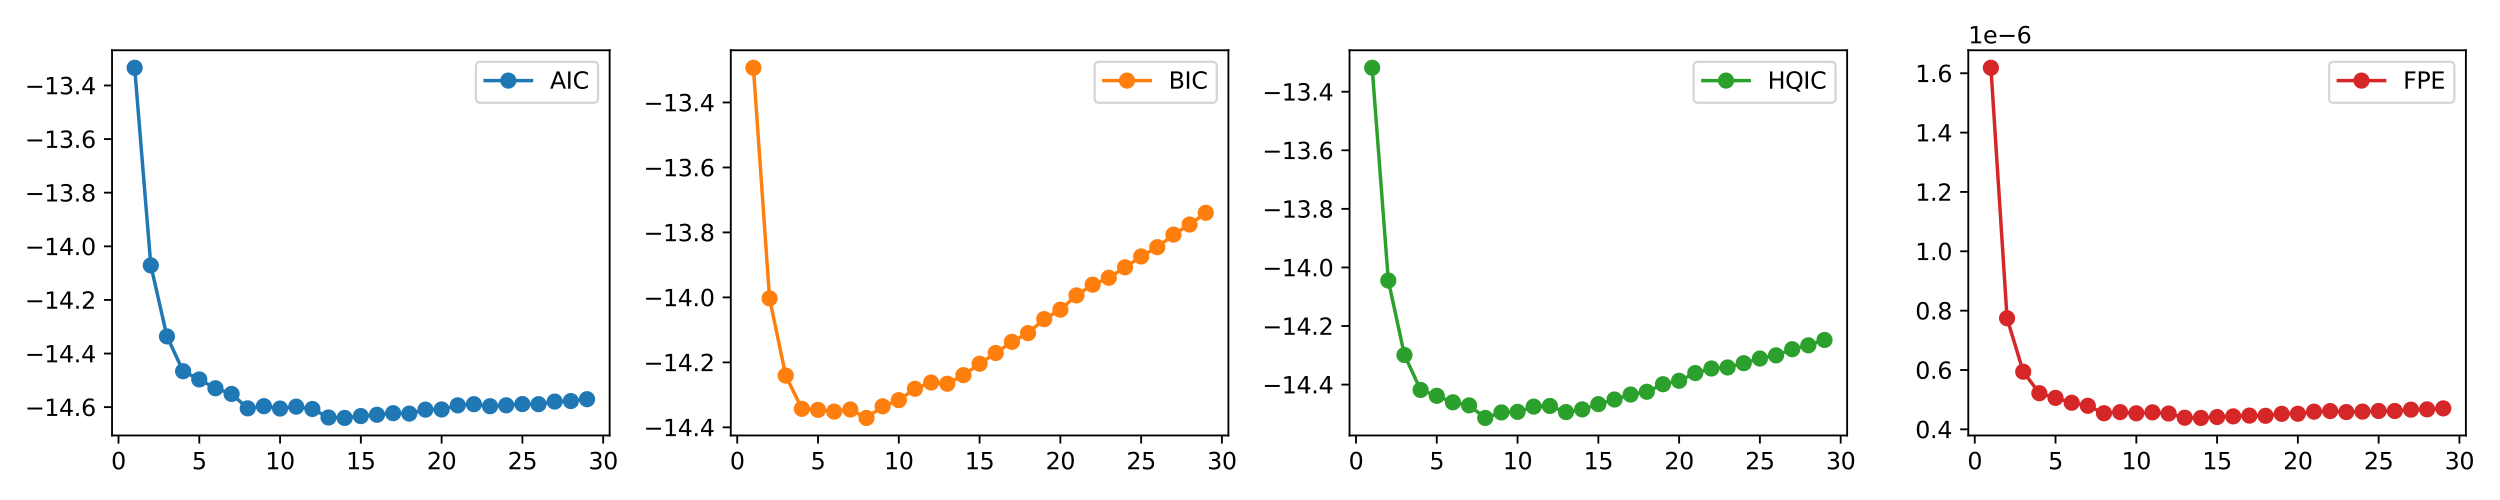 <?xml version="1.0" encoding="utf-8" standalone="no"?>
<!DOCTYPE svg PUBLIC "-//W3C//DTD SVG 1.1//EN"
  "http://www.w3.org/Graphics/SVG/1.1/DTD/svg11.dtd">
<svg xmlns:xlink="http://www.w3.org/1999/xlink" width="1080pt" height="216pt" viewBox="0 0 1080 216" xmlns="http://www.w3.org/2000/svg" version="1.1">
 <defs>
  <style type="text/css">*{stroke-linejoin: round; stroke-linecap: butt}</style>
 </defs>
 <g id="figure_1">
  <g id="patch_1">
   <path d="M 0 216 
L 1080 216 
L 1080 0 
L 0 0 
z
" style="fill: #ffffff"/>
  </g>
  <g id="axes_1">
   <g id="patch_2">
    <path d="M 48.4 188.12 
L 263.363 188.12 
L 263.363 21.72 
L 48.4 21.72 
z
" style="fill: #ffffff"/>
   </g>
   <g id="matplotlib.axis_1">
    <g id="xtick_1">
     <g id="line2d_1">
      <defs>
       <path id="mbee939c8a0" d="M 0 0 
L 0 3.5 
" style="stroke: #000000; stroke-width: 0.8"/>
      </defs>
      <g>
       <use xlink:href="#mbee939c8a0" x="51.192" y="188.12" style="stroke: #000000; stroke-width: 0.8"/>
      </g>
     </g>
     <g id="text_1">
      <!-- 0 -->
      <g transform="translate(48.01 202.718) scale(0.1 -0.1)">
       <defs>
        <path id="DejaVuSans-30" d="M 2034 4250 
Q 1547 4250 1301 3770 
Q 1056 3291 1056 2328 
Q 1056 1369 1301 889 
Q 1547 409 2034 409 
Q 2525 409 2770 889 
Q 3016 1369 3016 2328 
Q 3016 3291 2770 3770 
Q 2525 4250 2034 4250 
z
M 2034 4750 
Q 2819 4750 3233 4129 
Q 3647 3509 3647 2328 
Q 3647 1150 3233 529 
Q 2819 -91 2034 -91 
Q 1250 -91 836 529 
Q 422 1150 422 2328 
Q 422 3509 836 4129 
Q 1250 4750 2034 4750 
z
" transform="scale(0.016)"/>
       </defs>
       <use xlink:href="#DejaVuSans-30"/>
      </g>
     </g>
    </g>
    <g id="xtick_2">
     <g id="line2d_2">
      <g>
       <use xlink:href="#mbee939c8a0" x="86.088" y="188.12" style="stroke: #000000; stroke-width: 0.8"/>
      </g>
     </g>
     <g id="text_2">
      <!-- 5 -->
      <g transform="translate(82.907 202.718) scale(0.1 -0.1)">
       <defs>
        <path id="DejaVuSans-35" d="M 691 4666 
L 3169 4666 
L 3169 4134 
L 1269 4134 
L 1269 2991 
Q 1406 3038 1543 3061 
Q 1681 3084 1819 3084 
Q 2600 3084 3056 2656 
Q 3513 2228 3513 1497 
Q 3513 744 3044 326 
Q 2575 -91 1722 -91 
Q 1428 -91 1123 -41 
Q 819 9 494 109 
L 494 744 
Q 775 591 1075 516 
Q 1375 441 1709 441 
Q 2250 441 2565 725 
Q 2881 1009 2881 1497 
Q 2881 1984 2565 2268 
Q 2250 2553 1709 2553 
Q 1456 2553 1204 2497 
Q 953 2441 691 2322 
L 691 4666 
z
" transform="scale(0.016)"/>
       </defs>
       <use xlink:href="#DejaVuSans-35"/>
      </g>
     </g>
    </g>
    <g id="xtick_3">
     <g id="line2d_3">
      <g>
       <use xlink:href="#mbee939c8a0" x="120.985" y="188.12" style="stroke: #000000; stroke-width: 0.8"/>
      </g>
     </g>
     <g id="text_3">
      <!-- 10 -->
      <g transform="translate(114.622 202.718) scale(0.1 -0.1)">
       <defs>
        <path id="DejaVuSans-31" d="M 794 531 
L 1825 531 
L 1825 4091 
L 703 3866 
L 703 4441 
L 1819 4666 
L 2450 4666 
L 2450 531 
L 3481 531 
L 3481 0 
L 794 0 
L 794 531 
z
" transform="scale(0.016)"/>
       </defs>
       <use xlink:href="#DejaVuSans-31"/>
       <use xlink:href="#DejaVuSans-30" x="63.623"/>
      </g>
     </g>
    </g>
    <g id="xtick_4">
     <g id="line2d_4">
      <g>
       <use xlink:href="#mbee939c8a0" x="155.882" y="188.12" style="stroke: #000000; stroke-width: 0.8"/>
      </g>
     </g>
     <g id="text_4">
      <!-- 15 -->
      <g transform="translate(149.519 202.718) scale(0.1 -0.1)">
       <use xlink:href="#DejaVuSans-31"/>
       <use xlink:href="#DejaVuSans-35" x="63.623"/>
      </g>
     </g>
    </g>
    <g id="xtick_5">
     <g id="line2d_5">
      <g>
       <use xlink:href="#mbee939c8a0" x="190.778" y="188.12" style="stroke: #000000; stroke-width: 0.8"/>
      </g>
     </g>
     <g id="text_5">
      <!-- 20 -->
      <g transform="translate(184.416 202.718) scale(0.1 -0.1)">
       <defs>
        <path id="DejaVuSans-32" d="M 1228 531 
L 3431 531 
L 3431 0 
L 469 0 
L 469 531 
Q 828 903 1448 1529 
Q 2069 2156 2228 2338 
Q 2531 2678 2651 2914 
Q 2772 3150 2772 3378 
Q 2772 3750 2511 3984 
Q 2250 4219 1831 4219 
Q 1534 4219 1204 4116 
Q 875 4013 500 3803 
L 500 4441 
Q 881 4594 1212 4672 
Q 1544 4750 1819 4750 
Q 2544 4750 2975 4387 
Q 3406 4025 3406 3419 
Q 3406 3131 3298 2873 
Q 3191 2616 2906 2266 
Q 2828 2175 2409 1742 
Q 1991 1309 1228 531 
z
" transform="scale(0.016)"/>
       </defs>
       <use xlink:href="#DejaVuSans-32"/>
       <use xlink:href="#DejaVuSans-30" x="63.623"/>
      </g>
     </g>
    </g>
    <g id="xtick_6">
     <g id="line2d_6">
      <g>
       <use xlink:href="#mbee939c8a0" x="225.675" y="188.12" style="stroke: #000000; stroke-width: 0.8"/>
      </g>
     </g>
     <g id="text_6">
      <!-- 25 -->
      <g transform="translate(219.312 202.718) scale(0.1 -0.1)">
       <use xlink:href="#DejaVuSans-32"/>
       <use xlink:href="#DejaVuSans-35" x="63.623"/>
      </g>
     </g>
    </g>
    <g id="xtick_7">
     <g id="line2d_7">
      <g>
       <use xlink:href="#mbee939c8a0" x="260.571" y="188.12" style="stroke: #000000; stroke-width: 0.8"/>
      </g>
     </g>
     <g id="text_7">
      <!-- 30 -->
      <g transform="translate(254.209 202.718) scale(0.1 -0.1)">
       <defs>
        <path id="DejaVuSans-33" d="M 2597 2516 
Q 3050 2419 3304 2112 
Q 3559 1806 3559 1356 
Q 3559 666 3084 287 
Q 2609 -91 1734 -91 
Q 1441 -91 1130 -33 
Q 819 25 488 141 
L 488 750 
Q 750 597 1062 519 
Q 1375 441 1716 441 
Q 2309 441 2620 675 
Q 2931 909 2931 1356 
Q 2931 1769 2642 2001 
Q 2353 2234 1838 2234 
L 1294 2234 
L 1294 2753 
L 1863 2753 
Q 2328 2753 2575 2939 
Q 2822 3125 2822 3475 
Q 2822 3834 2567 4026 
Q 2313 4219 1838 4219 
Q 1578 4219 1281 4162 
Q 984 4106 628 3988 
L 628 4550 
Q 988 4650 1302 4700 
Q 1616 4750 1894 4750 
Q 2613 4750 3031 4423 
Q 3450 4097 3450 3541 
Q 3450 3153 3228 2886 
Q 3006 2619 2597 2516 
z
" transform="scale(0.016)"/>
       </defs>
       <use xlink:href="#DejaVuSans-33"/>
       <use xlink:href="#DejaVuSans-30" x="63.623"/>
      </g>
     </g>
    </g>
   </g>
   <g id="matplotlib.axis_2">
    <g id="ytick_1">
     <g id="line2d_8">
      <defs>
       <path id="ma11214616d" d="M 0 0 
L -3.5 0 
" style="stroke: #000000; stroke-width: 0.8"/>
      </defs>
      <g>
       <use xlink:href="#ma11214616d" x="48.4" y="175.891" style="stroke: #000000; stroke-width: 0.8"/>
      </g>
     </g>
     <g id="text_8">
      <!-- −14.6 -->
      <g transform="translate(10.755 179.69) scale(0.1 -0.1)">
       <defs>
        <path id="DejaVuSans-2212" d="M 678 2272 
L 4684 2272 
L 4684 1741 
L 678 1741 
L 678 2272 
z
" transform="scale(0.016)"/>
        <path id="DejaVuSans-34" d="M 2419 4116 
L 825 1625 
L 2419 1625 
L 2419 4116 
z
M 2253 4666 
L 3047 4666 
L 3047 1625 
L 3713 1625 
L 3713 1100 
L 3047 1100 
L 3047 0 
L 2419 0 
L 2419 1100 
L 313 1100 
L 313 1709 
L 2253 4666 
z
" transform="scale(0.016)"/>
        <path id="DejaVuSans-2e" d="M 684 794 
L 1344 794 
L 1344 0 
L 684 0 
L 684 794 
z
" transform="scale(0.016)"/>
        <path id="DejaVuSans-36" d="M 2113 2584 
Q 1688 2584 1439 2293 
Q 1191 2003 1191 1497 
Q 1191 994 1439 701 
Q 1688 409 2113 409 
Q 2538 409 2786 701 
Q 3034 994 3034 1497 
Q 3034 2003 2786 2293 
Q 2538 2584 2113 2584 
z
M 3366 4563 
L 3366 3988 
Q 3128 4100 2886 4159 
Q 2644 4219 2406 4219 
Q 1781 4219 1451 3797 
Q 1122 3375 1075 2522 
Q 1259 2794 1537 2939 
Q 1816 3084 2150 3084 
Q 2853 3084 3261 2657 
Q 3669 2231 3669 1497 
Q 3669 778 3244 343 
Q 2819 -91 2113 -91 
Q 1303 -91 875 529 
Q 447 1150 447 2328 
Q 447 3434 972 4092 
Q 1497 4750 2381 4750 
Q 2619 4750 2861 4703 
Q 3103 4656 3366 4563 
z
" transform="scale(0.016)"/>
       </defs>
       <use xlink:href="#DejaVuSans-2212"/>
       <use xlink:href="#DejaVuSans-31" x="83.789"/>
       <use xlink:href="#DejaVuSans-34" x="147.412"/>
       <use xlink:href="#DejaVuSans-2e" x="211.035"/>
       <use xlink:href="#DejaVuSans-36" x="242.822"/>
      </g>
     </g>
    </g>
    <g id="ytick_2">
     <g id="line2d_9">
      <g>
       <use xlink:href="#ma11214616d" x="48.4" y="152.729" style="stroke: #000000; stroke-width: 0.8"/>
      </g>
     </g>
     <g id="text_9">
      <!-- −14.4 -->
      <g transform="translate(10.755 156.528) scale(0.1 -0.1)">
       <use xlink:href="#DejaVuSans-2212"/>
       <use xlink:href="#DejaVuSans-31" x="83.789"/>
       <use xlink:href="#DejaVuSans-34" x="147.412"/>
       <use xlink:href="#DejaVuSans-2e" x="211.035"/>
       <use xlink:href="#DejaVuSans-34" x="242.822"/>
      </g>
     </g>
    </g>
    <g id="ytick_3">
     <g id="line2d_10">
      <g>
       <use xlink:href="#ma11214616d" x="48.4" y="129.567" style="stroke: #000000; stroke-width: 0.8"/>
      </g>
     </g>
     <g id="text_10">
      <!-- −14.2 -->
      <g transform="translate(10.755 133.366) scale(0.1 -0.1)">
       <use xlink:href="#DejaVuSans-2212"/>
       <use xlink:href="#DejaVuSans-31" x="83.789"/>
       <use xlink:href="#DejaVuSans-34" x="147.412"/>
       <use xlink:href="#DejaVuSans-2e" x="211.035"/>
       <use xlink:href="#DejaVuSans-32" x="242.822"/>
      </g>
     </g>
    </g>
    <g id="ytick_4">
     <g id="line2d_11">
      <g>
       <use xlink:href="#ma11214616d" x="48.4" y="106.405" style="stroke: #000000; stroke-width: 0.8"/>
      </g>
     </g>
     <g id="text_11">
      <!-- −14.0 -->
      <g transform="translate(10.755 110.204) scale(0.1 -0.1)">
       <use xlink:href="#DejaVuSans-2212"/>
       <use xlink:href="#DejaVuSans-31" x="83.789"/>
       <use xlink:href="#DejaVuSans-34" x="147.412"/>
       <use xlink:href="#DejaVuSans-2e" x="211.035"/>
       <use xlink:href="#DejaVuSans-30" x="242.822"/>
      </g>
     </g>
    </g>
    <g id="ytick_5">
     <g id="line2d_12">
      <g>
       <use xlink:href="#ma11214616d" x="48.4" y="83.243" style="stroke: #000000; stroke-width: 0.8"/>
      </g>
     </g>
     <g id="text_12">
      <!-- −13.8 -->
      <g transform="translate(10.755 87.042) scale(0.1 -0.1)">
       <defs>
        <path id="DejaVuSans-38" d="M 2034 2216 
Q 1584 2216 1326 1975 
Q 1069 1734 1069 1313 
Q 1069 891 1326 650 
Q 1584 409 2034 409 
Q 2484 409 2743 651 
Q 3003 894 3003 1313 
Q 3003 1734 2745 1975 
Q 2488 2216 2034 2216 
z
M 1403 2484 
Q 997 2584 770 2862 
Q 544 3141 544 3541 
Q 544 4100 942 4425 
Q 1341 4750 2034 4750 
Q 2731 4750 3128 4425 
Q 3525 4100 3525 3541 
Q 3525 3141 3298 2862 
Q 3072 2584 2669 2484 
Q 3125 2378 3379 2068 
Q 3634 1759 3634 1313 
Q 3634 634 3220 271 
Q 2806 -91 2034 -91 
Q 1263 -91 848 271 
Q 434 634 434 1313 
Q 434 1759 690 2068 
Q 947 2378 1403 2484 
z
M 1172 3481 
Q 1172 3119 1398 2916 
Q 1625 2713 2034 2713 
Q 2441 2713 2670 2916 
Q 2900 3119 2900 3481 
Q 2900 3844 2670 4047 
Q 2441 4250 2034 4250 
Q 1625 4250 1398 4047 
Q 1172 3844 1172 3481 
z
" transform="scale(0.016)"/>
       </defs>
       <use xlink:href="#DejaVuSans-2212"/>
       <use xlink:href="#DejaVuSans-31" x="83.789"/>
       <use xlink:href="#DejaVuSans-33" x="147.412"/>
       <use xlink:href="#DejaVuSans-2e" x="211.035"/>
       <use xlink:href="#DejaVuSans-38" x="242.822"/>
      </g>
     </g>
    </g>
    <g id="ytick_6">
     <g id="line2d_13">
      <g>
       <use xlink:href="#ma11214616d" x="48.4" y="60.081" style="stroke: #000000; stroke-width: 0.8"/>
      </g>
     </g>
     <g id="text_13">
      <!-- −13.6 -->
      <g transform="translate(10.755 63.88) scale(0.1 -0.1)">
       <use xlink:href="#DejaVuSans-2212"/>
       <use xlink:href="#DejaVuSans-31" x="83.789"/>
       <use xlink:href="#DejaVuSans-33" x="147.412"/>
       <use xlink:href="#DejaVuSans-2e" x="211.035"/>
       <use xlink:href="#DejaVuSans-36" x="242.822"/>
      </g>
     </g>
    </g>
    <g id="ytick_7">
     <g id="line2d_14">
      <g>
       <use xlink:href="#ma11214616d" x="48.4" y="36.919" style="stroke: #000000; stroke-width: 0.8"/>
      </g>
     </g>
     <g id="text_14">
      <!-- −13.4 -->
      <g transform="translate(10.755 40.719) scale(0.1 -0.1)">
       <use xlink:href="#DejaVuSans-2212"/>
       <use xlink:href="#DejaVuSans-31" x="83.789"/>
       <use xlink:href="#DejaVuSans-33" x="147.412"/>
       <use xlink:href="#DejaVuSans-2e" x="211.035"/>
       <use xlink:href="#DejaVuSans-34" x="242.822"/>
      </g>
     </g>
    </g>
   </g>
   <g id="line2d_15">
    <path d="M 58.171 29.284 
L 65.15 114.645 
L 72.13 145.329 
L 79.109 160.369 
L 86.088 163.92 
L 93.068 167.73 
L 100.047 170.185 
L 107.026 176.407 
L 114.006 175.47 
L 120.985 176.496 
L 127.964 175.675 
L 134.944 176.677 
L 141.923 180.36 
L 148.902 180.556 
L 155.882 179.742 
L 162.861 179.184 
L 169.84 178.494 
L 176.819 178.671 
L 183.799 176.965 
L 190.778 176.889 
L 197.757 175.117 
L 204.737 174.61 
L 211.716 175.486 
L 218.695 175.092 
L 225.675 174.564 
L 232.654 174.609 
L 239.633 173.477 
L 246.613 173.252 
L 253.592 172.451 
" clip-path="url(#pe2d6353c60)" style="fill: none; stroke: #1f77b4; stroke-width: 1.5; stroke-linecap: square"/>
    <defs>
     <path id="m7d522db293" d="M 0 3 
C 0.796 3 1.559 2.684 2.121 2.121 
C 2.684 1.559 3 0.796 3 0 
C 3 -0.796 2.684 -1.559 2.121 -2.121 
C 1.559 -2.684 0.796 -3 0 -3 
C -0.796 -3 -1.559 -2.684 -2.121 -2.121 
C -2.684 -1.559 -3 -0.796 -3 0 
C -3 0.796 -2.684 1.559 -2.121 2.121 
C -1.559 2.684 -0.796 3 0 3 
z
" style="stroke: #1f77b4"/>
    </defs>
    <g clip-path="url(#pe2d6353c60)">
     <use xlink:href="#m7d522db293" x="58.171" y="29.284" style="fill: #1f77b4; stroke: #1f77b4"/>
     <use xlink:href="#m7d522db293" x="65.15" y="114.645" style="fill: #1f77b4; stroke: #1f77b4"/>
     <use xlink:href="#m7d522db293" x="72.13" y="145.329" style="fill: #1f77b4; stroke: #1f77b4"/>
     <use xlink:href="#m7d522db293" x="79.109" y="160.369" style="fill: #1f77b4; stroke: #1f77b4"/>
     <use xlink:href="#m7d522db293" x="86.088" y="163.92" style="fill: #1f77b4; stroke: #1f77b4"/>
     <use xlink:href="#m7d522db293" x="93.068" y="167.73" style="fill: #1f77b4; stroke: #1f77b4"/>
     <use xlink:href="#m7d522db293" x="100.047" y="170.185" style="fill: #1f77b4; stroke: #1f77b4"/>
     <use xlink:href="#m7d522db293" x="107.026" y="176.407" style="fill: #1f77b4; stroke: #1f77b4"/>
     <use xlink:href="#m7d522db293" x="114.006" y="175.47" style="fill: #1f77b4; stroke: #1f77b4"/>
     <use xlink:href="#m7d522db293" x="120.985" y="176.496" style="fill: #1f77b4; stroke: #1f77b4"/>
     <use xlink:href="#m7d522db293" x="127.964" y="175.675" style="fill: #1f77b4; stroke: #1f77b4"/>
     <use xlink:href="#m7d522db293" x="134.944" y="176.677" style="fill: #1f77b4; stroke: #1f77b4"/>
     <use xlink:href="#m7d522db293" x="141.923" y="180.36" style="fill: #1f77b4; stroke: #1f77b4"/>
     <use xlink:href="#m7d522db293" x="148.902" y="180.556" style="fill: #1f77b4; stroke: #1f77b4"/>
     <use xlink:href="#m7d522db293" x="155.882" y="179.742" style="fill: #1f77b4; stroke: #1f77b4"/>
     <use xlink:href="#m7d522db293" x="162.861" y="179.184" style="fill: #1f77b4; stroke: #1f77b4"/>
     <use xlink:href="#m7d522db293" x="169.84" y="178.494" style="fill: #1f77b4; stroke: #1f77b4"/>
     <use xlink:href="#m7d522db293" x="176.819" y="178.671" style="fill: #1f77b4; stroke: #1f77b4"/>
     <use xlink:href="#m7d522db293" x="183.799" y="176.965" style="fill: #1f77b4; stroke: #1f77b4"/>
     <use xlink:href="#m7d522db293" x="190.778" y="176.889" style="fill: #1f77b4; stroke: #1f77b4"/>
     <use xlink:href="#m7d522db293" x="197.757" y="175.117" style="fill: #1f77b4; stroke: #1f77b4"/>
     <use xlink:href="#m7d522db293" x="204.737" y="174.61" style="fill: #1f77b4; stroke: #1f77b4"/>
     <use xlink:href="#m7d522db293" x="211.716" y="175.486" style="fill: #1f77b4; stroke: #1f77b4"/>
     <use xlink:href="#m7d522db293" x="218.695" y="175.092" style="fill: #1f77b4; stroke: #1f77b4"/>
     <use xlink:href="#m7d522db293" x="225.675" y="174.564" style="fill: #1f77b4; stroke: #1f77b4"/>
     <use xlink:href="#m7d522db293" x="232.654" y="174.609" style="fill: #1f77b4; stroke: #1f77b4"/>
     <use xlink:href="#m7d522db293" x="239.633" y="173.477" style="fill: #1f77b4; stroke: #1f77b4"/>
     <use xlink:href="#m7d522db293" x="246.613" y="173.252" style="fill: #1f77b4; stroke: #1f77b4"/>
     <use xlink:href="#m7d522db293" x="253.592" y="172.451" style="fill: #1f77b4; stroke: #1f77b4"/>
    </g>
   </g>
   <g id="patch_3">
    <path d="M 48.4 188.12 
L 48.4 21.72 
" style="fill: none; stroke: #000000; stroke-width: 0.8; stroke-linejoin: miter; stroke-linecap: square"/>
   </g>
   <g id="patch_4">
    <path d="M 263.363 188.12 
L 263.363 21.72 
" style="fill: none; stroke: #000000; stroke-width: 0.8; stroke-linejoin: miter; stroke-linecap: square"/>
   </g>
   <g id="patch_5">
    <path d="M 48.4 188.12 
L 263.363 188.12 
" style="fill: none; stroke: #000000; stroke-width: 0.8; stroke-linejoin: miter; stroke-linecap: square"/>
   </g>
   <g id="patch_6">
    <path d="M 48.4 21.72 
L 263.363 21.72 
" style="fill: none; stroke: #000000; stroke-width: 0.8; stroke-linejoin: miter; stroke-linecap: square"/>
   </g>
   <g id="legend_1">
    <g id="patch_7">
     <path d="M 207.59 44.398 
L 256.363 44.398 
Q 258.363 44.398 258.363 42.398 
L 258.363 28.72 
Q 258.363 26.72 256.363 26.72 
L 207.59 26.72 
Q 205.59 26.72 205.59 28.72 
L 205.59 42.398 
Q 205.59 44.398 207.59 44.398 
z
" style="fill: #ffffff; opacity: 0.8; stroke: #cccccc; stroke-linejoin: miter"/>
    </g>
    <g id="line2d_16">
     <path d="M 209.59 34.818 
L 219.59 34.818 
L 229.59 34.818 
" style="fill: none; stroke: #1f77b4; stroke-width: 1.5; stroke-linecap: square"/>
     <g>
      <use xlink:href="#m7d522db293" x="219.59" y="34.818" style="fill: #1f77b4; stroke: #1f77b4"/>
     </g>
    </g>
    <g id="text_15">
     <!-- AIC -->
     <g transform="translate(237.59 38.318) scale(0.1 -0.1)">
      <defs>
       <path id="DejaVuSans-41" d="M 2188 4044 
L 1331 1722 
L 3047 1722 
L 2188 4044 
z
M 1831 4666 
L 2547 4666 
L 4325 0 
L 3669 0 
L 3244 1197 
L 1141 1197 
L 716 0 
L 50 0 
L 1831 4666 
z
" transform="scale(0.016)"/>
       <path id="DejaVuSans-49" d="M 628 4666 
L 1259 4666 
L 1259 0 
L 628 0 
L 628 4666 
z
" transform="scale(0.016)"/>
       <path id="DejaVuSans-43" d="M 4122 4306 
L 4122 3641 
Q 3803 3938 3442 4084 
Q 3081 4231 2675 4231 
Q 1875 4231 1450 3742 
Q 1025 3253 1025 2328 
Q 1025 1406 1450 917 
Q 1875 428 2675 428 
Q 3081 428 3442 575 
Q 3803 722 4122 1019 
L 4122 359 
Q 3791 134 3420 21 
Q 3050 -91 2638 -91 
Q 1578 -91 968 557 
Q 359 1206 359 2328 
Q 359 3453 968 4101 
Q 1578 4750 2638 4750 
Q 3056 4750 3426 4639 
Q 3797 4528 4122 4306 
z
" transform="scale(0.016)"/>
      </defs>
      <use xlink:href="#DejaVuSans-41"/>
      <use xlink:href="#DejaVuSans-49" x="68.408"/>
      <use xlink:href="#DejaVuSans-43" x="97.9"/>
     </g>
    </g>
   </g>
  </g>
  <g id="axes_2">
   <g id="patch_8">
    <path d="M 315.7 188.12 
L 530.663 188.12 
L 530.663 21.72 
L 315.7 21.72 
z
" style="fill: #ffffff"/>
   </g>
   <g id="matplotlib.axis_3">
    <g id="xtick_8">
     <g id="line2d_17">
      <g>
       <use xlink:href="#mbee939c8a0" x="318.492" y="188.12" style="stroke: #000000; stroke-width: 0.8"/>
      </g>
     </g>
     <g id="text_16">
      <!-- 0 -->
      <g transform="translate(315.31 202.718) scale(0.1 -0.1)">
       <use xlink:href="#DejaVuSans-30"/>
      </g>
     </g>
    </g>
    <g id="xtick_9">
     <g id="line2d_18">
      <g>
       <use xlink:href="#mbee939c8a0" x="353.388" y="188.12" style="stroke: #000000; stroke-width: 0.8"/>
      </g>
     </g>
     <g id="text_17">
      <!-- 5 -->
      <g transform="translate(350.207 202.718) scale(0.1 -0.1)">
       <use xlink:href="#DejaVuSans-35"/>
      </g>
     </g>
    </g>
    <g id="xtick_10">
     <g id="line2d_19">
      <g>
       <use xlink:href="#mbee939c8a0" x="388.285" y="188.12" style="stroke: #000000; stroke-width: 0.8"/>
      </g>
     </g>
     <g id="text_18">
      <!-- 10 -->
      <g transform="translate(381.922 202.718) scale(0.1 -0.1)">
       <use xlink:href="#DejaVuSans-31"/>
       <use xlink:href="#DejaVuSans-30" x="63.623"/>
      </g>
     </g>
    </g>
    <g id="xtick_11">
     <g id="line2d_20">
      <g>
       <use xlink:href="#mbee939c8a0" x="423.182" y="188.12" style="stroke: #000000; stroke-width: 0.8"/>
      </g>
     </g>
     <g id="text_19">
      <!-- 15 -->
      <g transform="translate(416.819 202.718) scale(0.1 -0.1)">
       <use xlink:href="#DejaVuSans-31"/>
       <use xlink:href="#DejaVuSans-35" x="63.623"/>
      </g>
     </g>
    </g>
    <g id="xtick_12">
     <g id="line2d_21">
      <g>
       <use xlink:href="#mbee939c8a0" x="458.078" y="188.12" style="stroke: #000000; stroke-width: 0.8"/>
      </g>
     </g>
     <g id="text_20">
      <!-- 20 -->
      <g transform="translate(451.716 202.718) scale(0.1 -0.1)">
       <use xlink:href="#DejaVuSans-32"/>
       <use xlink:href="#DejaVuSans-30" x="63.623"/>
      </g>
     </g>
    </g>
    <g id="xtick_13">
     <g id="line2d_22">
      <g>
       <use xlink:href="#mbee939c8a0" x="492.975" y="188.12" style="stroke: #000000; stroke-width: 0.8"/>
      </g>
     </g>
     <g id="text_21">
      <!-- 25 -->
      <g transform="translate(486.612 202.718) scale(0.1 -0.1)">
       <use xlink:href="#DejaVuSans-32"/>
       <use xlink:href="#DejaVuSans-35" x="63.623"/>
      </g>
     </g>
    </g>
    <g id="xtick_14">
     <g id="line2d_23">
      <g>
       <use xlink:href="#mbee939c8a0" x="527.871" y="188.12" style="stroke: #000000; stroke-width: 0.8"/>
      </g>
     </g>
     <g id="text_22">
      <!-- 30 -->
      <g transform="translate(521.509 202.718) scale(0.1 -0.1)">
       <use xlink:href="#DejaVuSans-33"/>
       <use xlink:href="#DejaVuSans-30" x="63.623"/>
      </g>
     </g>
    </g>
   </g>
   <g id="matplotlib.axis_4">
    <g id="ytick_8">
     <g id="line2d_24">
      <g>
       <use xlink:href="#ma11214616d" x="315.7" y="184.611" style="stroke: #000000; stroke-width: 0.8"/>
      </g>
     </g>
     <g id="text_23">
      <!-- −14.4 -->
      <g transform="translate(278.055 188.41) scale(0.1 -0.1)">
       <use xlink:href="#DejaVuSans-2212"/>
       <use xlink:href="#DejaVuSans-31" x="83.789"/>
       <use xlink:href="#DejaVuSans-34" x="147.412"/>
       <use xlink:href="#DejaVuSans-2e" x="211.035"/>
       <use xlink:href="#DejaVuSans-34" x="242.822"/>
      </g>
     </g>
    </g>
    <g id="ytick_9">
     <g id="line2d_25">
      <g>
       <use xlink:href="#ma11214616d" x="315.7" y="156.542" style="stroke: #000000; stroke-width: 0.8"/>
      </g>
     </g>
     <g id="text_24">
      <!-- −14.2 -->
      <g transform="translate(278.055 160.342) scale(0.1 -0.1)">
       <use xlink:href="#DejaVuSans-2212"/>
       <use xlink:href="#DejaVuSans-31" x="83.789"/>
       <use xlink:href="#DejaVuSans-34" x="147.412"/>
       <use xlink:href="#DejaVuSans-2e" x="211.035"/>
       <use xlink:href="#DejaVuSans-32" x="242.822"/>
      </g>
     </g>
    </g>
    <g id="ytick_10">
     <g id="line2d_26">
      <g>
       <use xlink:href="#ma11214616d" x="315.7" y="128.474" style="stroke: #000000; stroke-width: 0.8"/>
      </g>
     </g>
     <g id="text_25">
      <!-- −14.0 -->
      <g transform="translate(278.055 132.273) scale(0.1 -0.1)">
       <use xlink:href="#DejaVuSans-2212"/>
       <use xlink:href="#DejaVuSans-31" x="83.789"/>
       <use xlink:href="#DejaVuSans-34" x="147.412"/>
       <use xlink:href="#DejaVuSans-2e" x="211.035"/>
       <use xlink:href="#DejaVuSans-30" x="242.822"/>
      </g>
     </g>
    </g>
    <g id="ytick_11">
     <g id="line2d_27">
      <g>
       <use xlink:href="#ma11214616d" x="315.7" y="100.405" style="stroke: #000000; stroke-width: 0.8"/>
      </g>
     </g>
     <g id="text_26">
      <!-- −13.8 -->
      <g transform="translate(278.055 104.205) scale(0.1 -0.1)">
       <use xlink:href="#DejaVuSans-2212"/>
       <use xlink:href="#DejaVuSans-31" x="83.789"/>
       <use xlink:href="#DejaVuSans-33" x="147.412"/>
       <use xlink:href="#DejaVuSans-2e" x="211.035"/>
       <use xlink:href="#DejaVuSans-38" x="242.822"/>
      </g>
     </g>
    </g>
    <g id="ytick_12">
     <g id="line2d_28">
      <g>
       <use xlink:href="#ma11214616d" x="315.7" y="72.337" style="stroke: #000000; stroke-width: 0.8"/>
      </g>
     </g>
     <g id="text_27">
      <!-- −13.6 -->
      <g transform="translate(278.055 76.136) scale(0.1 -0.1)">
       <use xlink:href="#DejaVuSans-2212"/>
       <use xlink:href="#DejaVuSans-31" x="83.789"/>
       <use xlink:href="#DejaVuSans-33" x="147.412"/>
       <use xlink:href="#DejaVuSans-2e" x="211.035"/>
       <use xlink:href="#DejaVuSans-36" x="242.822"/>
      </g>
     </g>
    </g>
    <g id="ytick_13">
     <g id="line2d_29">
      <g>
       <use xlink:href="#ma11214616d" x="315.7" y="44.268" style="stroke: #000000; stroke-width: 0.8"/>
      </g>
     </g>
     <g id="text_28">
      <!-- −13.4 -->
      <g transform="translate(278.055 48.067) scale(0.1 -0.1)">
       <use xlink:href="#DejaVuSans-2212"/>
       <use xlink:href="#DejaVuSans-31" x="83.789"/>
       <use xlink:href="#DejaVuSans-33" x="147.412"/>
       <use xlink:href="#DejaVuSans-2e" x="211.035"/>
       <use xlink:href="#DejaVuSans-34" x="242.822"/>
      </g>
     </g>
    </g>
   </g>
   <g id="line2d_30">
    <path d="M 325.471 29.284 
L 332.45 128.896 
L 339.43 162.238 
L 346.409 176.614 
L 353.388 177.059 
L 360.368 177.806 
L 367.347 176.904 
L 374.326 180.556 
L 381.306 175.526 
L 388.285 172.862 
L 395.264 167.953 
L 402.244 165.242 
L 409.223 165.773 
L 416.202 162.067 
L 423.182 157.127 
L 430.161 152.489 
L 437.14 147.681 
L 444.119 143.915 
L 451.099 137.856 
L 458.078 133.763 
L 465.057 127.605 
L 472.037 122.97 
L 479.016 120.002 
L 485.995 115.484 
L 492.975 110.795 
L 499.954 106.79 
L 506.933 101.349 
L 513.913 96.997 
L 520.892 91.936 
" clip-path="url(#p6cd4485b0b)" style="fill: none; stroke: #ff7f0e; stroke-width: 1.5; stroke-linecap: square"/>
    <defs>
     <path id="m7ce4abea93" d="M 0 3 
C 0.796 3 1.559 2.684 2.121 2.121 
C 2.684 1.559 3 0.796 3 0 
C 3 -0.796 2.684 -1.559 2.121 -2.121 
C 1.559 -2.684 0.796 -3 0 -3 
C -0.796 -3 -1.559 -2.684 -2.121 -2.121 
C -2.684 -1.559 -3 -0.796 -3 0 
C -3 0.796 -2.684 1.559 -2.121 2.121 
C -1.559 2.684 -0.796 3 0 3 
z
" style="stroke: #ff7f0e"/>
    </defs>
    <g clip-path="url(#p6cd4485b0b)">
     <use xlink:href="#m7ce4abea93" x="325.471" y="29.284" style="fill: #ff7f0e; stroke: #ff7f0e"/>
     <use xlink:href="#m7ce4abea93" x="332.45" y="128.896" style="fill: #ff7f0e; stroke: #ff7f0e"/>
     <use xlink:href="#m7ce4abea93" x="339.43" y="162.238" style="fill: #ff7f0e; stroke: #ff7f0e"/>
     <use xlink:href="#m7ce4abea93" x="346.409" y="176.614" style="fill: #ff7f0e; stroke: #ff7f0e"/>
     <use xlink:href="#m7ce4abea93" x="353.388" y="177.059" style="fill: #ff7f0e; stroke: #ff7f0e"/>
     <use xlink:href="#m7ce4abea93" x="360.368" y="177.806" style="fill: #ff7f0e; stroke: #ff7f0e"/>
     <use xlink:href="#m7ce4abea93" x="367.347" y="176.904" style="fill: #ff7f0e; stroke: #ff7f0e"/>
     <use xlink:href="#m7ce4abea93" x="374.326" y="180.556" style="fill: #ff7f0e; stroke: #ff7f0e"/>
     <use xlink:href="#m7ce4abea93" x="381.306" y="175.526" style="fill: #ff7f0e; stroke: #ff7f0e"/>
     <use xlink:href="#m7ce4abea93" x="388.285" y="172.862" style="fill: #ff7f0e; stroke: #ff7f0e"/>
     <use xlink:href="#m7ce4abea93" x="395.264" y="167.953" style="fill: #ff7f0e; stroke: #ff7f0e"/>
     <use xlink:href="#m7ce4abea93" x="402.244" y="165.242" style="fill: #ff7f0e; stroke: #ff7f0e"/>
     <use xlink:href="#m7ce4abea93" x="409.223" y="165.773" style="fill: #ff7f0e; stroke: #ff7f0e"/>
     <use xlink:href="#m7ce4abea93" x="416.202" y="162.067" style="fill: #ff7f0e; stroke: #ff7f0e"/>
     <use xlink:href="#m7ce4abea93" x="423.182" y="157.127" style="fill: #ff7f0e; stroke: #ff7f0e"/>
     <use xlink:href="#m7ce4abea93" x="430.161" y="152.489" style="fill: #ff7f0e; stroke: #ff7f0e"/>
     <use xlink:href="#m7ce4abea93" x="437.14" y="147.681" style="fill: #ff7f0e; stroke: #ff7f0e"/>
     <use xlink:href="#m7ce4abea93" x="444.119" y="143.915" style="fill: #ff7f0e; stroke: #ff7f0e"/>
     <use xlink:href="#m7ce4abea93" x="451.099" y="137.856" style="fill: #ff7f0e; stroke: #ff7f0e"/>
     <use xlink:href="#m7ce4abea93" x="458.078" y="133.763" style="fill: #ff7f0e; stroke: #ff7f0e"/>
     <use xlink:href="#m7ce4abea93" x="465.057" y="127.605" style="fill: #ff7f0e; stroke: #ff7f0e"/>
     <use xlink:href="#m7ce4abea93" x="472.037" y="122.97" style="fill: #ff7f0e; stroke: #ff7f0e"/>
     <use xlink:href="#m7ce4abea93" x="479.016" y="120.002" style="fill: #ff7f0e; stroke: #ff7f0e"/>
     <use xlink:href="#m7ce4abea93" x="485.995" y="115.484" style="fill: #ff7f0e; stroke: #ff7f0e"/>
     <use xlink:href="#m7ce4abea93" x="492.975" y="110.795" style="fill: #ff7f0e; stroke: #ff7f0e"/>
     <use xlink:href="#m7ce4abea93" x="499.954" y="106.79" style="fill: #ff7f0e; stroke: #ff7f0e"/>
     <use xlink:href="#m7ce4abea93" x="506.933" y="101.349" style="fill: #ff7f0e; stroke: #ff7f0e"/>
     <use xlink:href="#m7ce4abea93" x="513.913" y="96.997" style="fill: #ff7f0e; stroke: #ff7f0e"/>
     <use xlink:href="#m7ce4abea93" x="520.892" y="91.936" style="fill: #ff7f0e; stroke: #ff7f0e"/>
    </g>
   </g>
   <g id="patch_9">
    <path d="M 315.7 188.12 
L 315.7 21.72 
" style="fill: none; stroke: #000000; stroke-width: 0.8; stroke-linejoin: miter; stroke-linecap: square"/>
   </g>
   <g id="patch_10">
    <path d="M 530.663 188.12 
L 530.663 21.72 
" style="fill: none; stroke: #000000; stroke-width: 0.8; stroke-linejoin: miter; stroke-linecap: square"/>
   </g>
   <g id="patch_11">
    <path d="M 315.7 188.12 
L 530.663 188.12 
" style="fill: none; stroke: #000000; stroke-width: 0.8; stroke-linejoin: miter; stroke-linecap: square"/>
   </g>
   <g id="patch_12">
    <path d="M 315.7 21.72 
L 530.663 21.72 
" style="fill: none; stroke: #000000; stroke-width: 0.8; stroke-linejoin: miter; stroke-linecap: square"/>
   </g>
   <g id="legend_2">
    <g id="patch_13">
     <path d="M 474.869 44.398 
L 523.663 44.398 
Q 525.663 44.398 525.663 42.398 
L 525.663 28.72 
Q 525.663 26.72 523.663 26.72 
L 474.869 26.72 
Q 472.869 26.72 472.869 28.72 
L 472.869 42.398 
Q 472.869 44.398 474.869 44.398 
z
" style="fill: #ffffff; opacity: 0.8; stroke: #cccccc; stroke-linejoin: miter"/>
    </g>
    <g id="line2d_31">
     <path d="M 476.869 34.818 
L 486.869 34.818 
L 496.869 34.818 
" style="fill: none; stroke: #ff7f0e; stroke-width: 1.5; stroke-linecap: square"/>
     <g>
      <use xlink:href="#m7ce4abea93" x="486.869" y="34.818" style="fill: #ff7f0e; stroke: #ff7f0e"/>
     </g>
    </g>
    <g id="text_29">
     <!-- BIC -->
     <g transform="translate(504.869 38.318) scale(0.1 -0.1)">
      <defs>
       <path id="DejaVuSans-42" d="M 1259 2228 
L 1259 519 
L 2272 519 
Q 2781 519 3026 730 
Q 3272 941 3272 1375 
Q 3272 1813 3026 2020 
Q 2781 2228 2272 2228 
L 1259 2228 
z
M 1259 4147 
L 1259 2741 
L 2194 2741 
Q 2656 2741 2882 2914 
Q 3109 3088 3109 3444 
Q 3109 3797 2882 3972 
Q 2656 4147 2194 4147 
L 1259 4147 
z
M 628 4666 
L 2241 4666 
Q 2963 4666 3353 4366 
Q 3744 4066 3744 3513 
Q 3744 3084 3544 2831 
Q 3344 2578 2956 2516 
Q 3422 2416 3680 2098 
Q 3938 1781 3938 1306 
Q 3938 681 3513 340 
Q 3088 0 2303 0 
L 628 0 
L 628 4666 
z
" transform="scale(0.016)"/>
      </defs>
      <use xlink:href="#DejaVuSans-42"/>
      <use xlink:href="#DejaVuSans-49" x="68.604"/>
      <use xlink:href="#DejaVuSans-43" x="98.096"/>
     </g>
    </g>
   </g>
  </g>
  <g id="axes_3">
   <g id="patch_14">
    <path d="M 583 188.12 
L 797.963 188.12 
L 797.963 21.72 
L 583 21.72 
z
" style="fill: #ffffff"/>
   </g>
   <g id="matplotlib.axis_5">
    <g id="xtick_15">
     <g id="line2d_32">
      <g>
       <use xlink:href="#mbee939c8a0" x="585.792" y="188.12" style="stroke: #000000; stroke-width: 0.8"/>
      </g>
     </g>
     <g id="text_30">
      <!-- 0 -->
      <g transform="translate(582.61 202.718) scale(0.1 -0.1)">
       <use xlink:href="#DejaVuSans-30"/>
      </g>
     </g>
    </g>
    <g id="xtick_16">
     <g id="line2d_33">
      <g>
       <use xlink:href="#mbee939c8a0" x="620.688" y="188.12" style="stroke: #000000; stroke-width: 0.8"/>
      </g>
     </g>
     <g id="text_31">
      <!-- 5 -->
      <g transform="translate(617.507 202.718) scale(0.1 -0.1)">
       <use xlink:href="#DejaVuSans-35"/>
      </g>
     </g>
    </g>
    <g id="xtick_17">
     <g id="line2d_34">
      <g>
       <use xlink:href="#mbee939c8a0" x="655.585" y="188.12" style="stroke: #000000; stroke-width: 0.8"/>
      </g>
     </g>
     <g id="text_32">
      <!-- 10 -->
      <g transform="translate(649.222 202.718) scale(0.1 -0.1)">
       <use xlink:href="#DejaVuSans-31"/>
       <use xlink:href="#DejaVuSans-30" x="63.623"/>
      </g>
     </g>
    </g>
    <g id="xtick_18">
     <g id="line2d_35">
      <g>
       <use xlink:href="#mbee939c8a0" x="690.482" y="188.12" style="stroke: #000000; stroke-width: 0.8"/>
      </g>
     </g>
     <g id="text_33">
      <!-- 15 -->
      <g transform="translate(684.119 202.718) scale(0.1 -0.1)">
       <use xlink:href="#DejaVuSans-31"/>
       <use xlink:href="#DejaVuSans-35" x="63.623"/>
      </g>
     </g>
    </g>
    <g id="xtick_19">
     <g id="line2d_36">
      <g>
       <use xlink:href="#mbee939c8a0" x="725.378" y="188.12" style="stroke: #000000; stroke-width: 0.8"/>
      </g>
     </g>
     <g id="text_34">
      <!-- 20 -->
      <g transform="translate(719.016 202.718) scale(0.1 -0.1)">
       <use xlink:href="#DejaVuSans-32"/>
       <use xlink:href="#DejaVuSans-30" x="63.623"/>
      </g>
     </g>
    </g>
    <g id="xtick_20">
     <g id="line2d_37">
      <g>
       <use xlink:href="#mbee939c8a0" x="760.275" y="188.12" style="stroke: #000000; stroke-width: 0.8"/>
      </g>
     </g>
     <g id="text_35">
      <!-- 25 -->
      <g transform="translate(753.912 202.718) scale(0.1 -0.1)">
       <use xlink:href="#DejaVuSans-32"/>
       <use xlink:href="#DejaVuSans-35" x="63.623"/>
      </g>
     </g>
    </g>
    <g id="xtick_21">
     <g id="line2d_38">
      <g>
       <use xlink:href="#mbee939c8a0" x="795.171" y="188.12" style="stroke: #000000; stroke-width: 0.8"/>
      </g>
     </g>
     <g id="text_36">
      <!-- 30 -->
      <g transform="translate(788.809 202.718) scale(0.1 -0.1)">
       <use xlink:href="#DejaVuSans-33"/>
       <use xlink:href="#DejaVuSans-30" x="63.623"/>
      </g>
     </g>
    </g>
   </g>
   <g id="matplotlib.axis_6">
    <g id="ytick_14">
     <g id="line2d_39">
      <g>
       <use xlink:href="#ma11214616d" x="583" y="166.139" style="stroke: #000000; stroke-width: 0.8"/>
      </g>
     </g>
     <g id="text_37">
      <!-- −14.4 -->
      <g transform="translate(545.355 169.938) scale(0.1 -0.1)">
       <use xlink:href="#DejaVuSans-2212"/>
       <use xlink:href="#DejaVuSans-31" x="83.789"/>
       <use xlink:href="#DejaVuSans-34" x="147.412"/>
       <use xlink:href="#DejaVuSans-2e" x="211.035"/>
       <use xlink:href="#DejaVuSans-34" x="242.822"/>
      </g>
     </g>
    </g>
    <g id="ytick_15">
     <g id="line2d_40">
      <g>
       <use xlink:href="#ma11214616d" x="583" y="140.836" style="stroke: #000000; stroke-width: 0.8"/>
      </g>
     </g>
     <g id="text_38">
      <!-- −14.2 -->
      <g transform="translate(545.355 144.636) scale(0.1 -0.1)">
       <use xlink:href="#DejaVuSans-2212"/>
       <use xlink:href="#DejaVuSans-31" x="83.789"/>
       <use xlink:href="#DejaVuSans-34" x="147.412"/>
       <use xlink:href="#DejaVuSans-2e" x="211.035"/>
       <use xlink:href="#DejaVuSans-32" x="242.822"/>
      </g>
     </g>
    </g>
    <g id="ytick_16">
     <g id="line2d_41">
      <g>
       <use xlink:href="#ma11214616d" x="583" y="115.534" style="stroke: #000000; stroke-width: 0.8"/>
      </g>
     </g>
     <g id="text_39">
      <!-- −14.0 -->
      <g transform="translate(545.355 119.333) scale(0.1 -0.1)">
       <use xlink:href="#DejaVuSans-2212"/>
       <use xlink:href="#DejaVuSans-31" x="83.789"/>
       <use xlink:href="#DejaVuSans-34" x="147.412"/>
       <use xlink:href="#DejaVuSans-2e" x="211.035"/>
       <use xlink:href="#DejaVuSans-30" x="242.822"/>
      </g>
     </g>
    </g>
    <g id="ytick_17">
     <g id="line2d_42">
      <g>
       <use xlink:href="#ma11214616d" x="583" y="90.232" style="stroke: #000000; stroke-width: 0.8"/>
      </g>
     </g>
     <g id="text_40">
      <!-- −13.8 -->
      <g transform="translate(545.355 94.031) scale(0.1 -0.1)">
       <use xlink:href="#DejaVuSans-2212"/>
       <use xlink:href="#DejaVuSans-31" x="83.789"/>
       <use xlink:href="#DejaVuSans-33" x="147.412"/>
       <use xlink:href="#DejaVuSans-2e" x="211.035"/>
       <use xlink:href="#DejaVuSans-38" x="242.822"/>
      </g>
     </g>
    </g>
    <g id="ytick_18">
     <g id="line2d_43">
      <g>
       <use xlink:href="#ma11214616d" x="583" y="64.93" style="stroke: #000000; stroke-width: 0.8"/>
      </g>
     </g>
     <g id="text_41">
      <!-- −13.6 -->
      <g transform="translate(545.355 68.729) scale(0.1 -0.1)">
       <use xlink:href="#DejaVuSans-2212"/>
       <use xlink:href="#DejaVuSans-31" x="83.789"/>
       <use xlink:href="#DejaVuSans-33" x="147.412"/>
       <use xlink:href="#DejaVuSans-2e" x="211.035"/>
       <use xlink:href="#DejaVuSans-36" x="242.822"/>
      </g>
     </g>
    </g>
    <g id="ytick_19">
     <g id="line2d_44">
      <g>
       <use xlink:href="#ma11214616d" x="583" y="39.627" style="stroke: #000000; stroke-width: 0.8"/>
      </g>
     </g>
     <g id="text_42">
      <!-- −13.4 -->
      <g transform="translate(545.355 43.427) scale(0.1 -0.1)">
       <use xlink:href="#DejaVuSans-2212"/>
       <use xlink:href="#DejaVuSans-31" x="83.789"/>
       <use xlink:href="#DejaVuSans-33" x="147.412"/>
       <use xlink:href="#DejaVuSans-2e" x="211.035"/>
       <use xlink:href="#DejaVuSans-34" x="242.822"/>
      </g>
     </g>
    </g>
   </g>
   <g id="line2d_45">
    <path d="M 592.771 29.284 
L 599.75 121.194 
L 606.73 153.37 
L 613.709 168.454 
L 620.688 170.985 
L 627.668 173.793 
L 634.647 175.119 
L 641.626 180.556 
L 648.606 178.171 
L 655.585 177.924 
L 662.564 175.658 
L 669.544 175.379 
L 676.523 178.026 
L 683.502 176.86 
L 690.482 174.587 
L 697.461 172.589 
L 704.44 170.445 
L 711.419 169.244 
L 718.399 165.982 
L 725.378 164.498 
L 732.357 161.156 
L 739.337 159.194 
L 746.316 158.738 
L 753.295 156.891 
L 760.275 154.895 
L 767.254 153.521 
L 774.233 150.858 
L 781.213 149.181 
L 788.192 146.871 
" clip-path="url(#p5a7b467d55)" style="fill: none; stroke: #2ca02c; stroke-width: 1.5; stroke-linecap: square"/>
    <defs>
     <path id="mb7a69ecc66" d="M 0 3 
C 0.796 3 1.559 2.684 2.121 2.121 
C 2.684 1.559 3 0.796 3 0 
C 3 -0.796 2.684 -1.559 2.121 -2.121 
C 1.559 -2.684 0.796 -3 0 -3 
C -0.796 -3 -1.559 -2.684 -2.121 -2.121 
C -2.684 -1.559 -3 -0.796 -3 0 
C -3 0.796 -2.684 1.559 -2.121 2.121 
C -1.559 2.684 -0.796 3 0 3 
z
" style="stroke: #2ca02c"/>
    </defs>
    <g clip-path="url(#p5a7b467d55)">
     <use xlink:href="#mb7a69ecc66" x="592.771" y="29.284" style="fill: #2ca02c; stroke: #2ca02c"/>
     <use xlink:href="#mb7a69ecc66" x="599.75" y="121.194" style="fill: #2ca02c; stroke: #2ca02c"/>
     <use xlink:href="#mb7a69ecc66" x="606.73" y="153.37" style="fill: #2ca02c; stroke: #2ca02c"/>
     <use xlink:href="#mb7a69ecc66" x="613.709" y="168.454" style="fill: #2ca02c; stroke: #2ca02c"/>
     <use xlink:href="#mb7a69ecc66" x="620.688" y="170.985" style="fill: #2ca02c; stroke: #2ca02c"/>
     <use xlink:href="#mb7a69ecc66" x="627.668" y="173.793" style="fill: #2ca02c; stroke: #2ca02c"/>
     <use xlink:href="#mb7a69ecc66" x="634.647" y="175.119" style="fill: #2ca02c; stroke: #2ca02c"/>
     <use xlink:href="#mb7a69ecc66" x="641.626" y="180.556" style="fill: #2ca02c; stroke: #2ca02c"/>
     <use xlink:href="#mb7a69ecc66" x="648.606" y="178.171" style="fill: #2ca02c; stroke: #2ca02c"/>
     <use xlink:href="#mb7a69ecc66" x="655.585" y="177.924" style="fill: #2ca02c; stroke: #2ca02c"/>
     <use xlink:href="#mb7a69ecc66" x="662.564" y="175.658" style="fill: #2ca02c; stroke: #2ca02c"/>
     <use xlink:href="#mb7a69ecc66" x="669.544" y="175.379" style="fill: #2ca02c; stroke: #2ca02c"/>
     <use xlink:href="#mb7a69ecc66" x="676.523" y="178.026" style="fill: #2ca02c; stroke: #2ca02c"/>
     <use xlink:href="#mb7a69ecc66" x="683.502" y="176.86" style="fill: #2ca02c; stroke: #2ca02c"/>
     <use xlink:href="#mb7a69ecc66" x="690.482" y="174.587" style="fill: #2ca02c; stroke: #2ca02c"/>
     <use xlink:href="#mb7a69ecc66" x="697.461" y="172.589" style="fill: #2ca02c; stroke: #2ca02c"/>
     <use xlink:href="#mb7a69ecc66" x="704.44" y="170.445" style="fill: #2ca02c; stroke: #2ca02c"/>
     <use xlink:href="#mb7a69ecc66" x="711.419" y="169.244" style="fill: #2ca02c; stroke: #2ca02c"/>
     <use xlink:href="#mb7a69ecc66" x="718.399" y="165.982" style="fill: #2ca02c; stroke: #2ca02c"/>
     <use xlink:href="#mb7a69ecc66" x="725.378" y="164.498" style="fill: #2ca02c; stroke: #2ca02c"/>
     <use xlink:href="#mb7a69ecc66" x="732.357" y="161.156" style="fill: #2ca02c; stroke: #2ca02c"/>
     <use xlink:href="#mb7a69ecc66" x="739.337" y="159.194" style="fill: #2ca02c; stroke: #2ca02c"/>
     <use xlink:href="#mb7a69ecc66" x="746.316" y="158.738" style="fill: #2ca02c; stroke: #2ca02c"/>
     <use xlink:href="#mb7a69ecc66" x="753.295" y="156.891" style="fill: #2ca02c; stroke: #2ca02c"/>
     <use xlink:href="#mb7a69ecc66" x="760.275" y="154.895" style="fill: #2ca02c; stroke: #2ca02c"/>
     <use xlink:href="#mb7a69ecc66" x="767.254" y="153.521" style="fill: #2ca02c; stroke: #2ca02c"/>
     <use xlink:href="#mb7a69ecc66" x="774.233" y="150.858" style="fill: #2ca02c; stroke: #2ca02c"/>
     <use xlink:href="#mb7a69ecc66" x="781.213" y="149.181" style="fill: #2ca02c; stroke: #2ca02c"/>
     <use xlink:href="#mb7a69ecc66" x="788.192" y="146.871" style="fill: #2ca02c; stroke: #2ca02c"/>
    </g>
   </g>
   <g id="patch_15">
    <path d="M 583 188.12 
L 583 21.72 
" style="fill: none; stroke: #000000; stroke-width: 0.8; stroke-linejoin: miter; stroke-linecap: square"/>
   </g>
   <g id="patch_16">
    <path d="M 797.963 188.12 
L 797.963 21.72 
" style="fill: none; stroke: #000000; stroke-width: 0.8; stroke-linejoin: miter; stroke-linecap: square"/>
   </g>
   <g id="patch_17">
    <path d="M 583 188.12 
L 797.963 188.12 
" style="fill: none; stroke: #000000; stroke-width: 0.8; stroke-linejoin: miter; stroke-linecap: square"/>
   </g>
   <g id="patch_18">
    <path d="M 583 21.72 
L 797.963 21.72 
" style="fill: none; stroke: #000000; stroke-width: 0.8; stroke-linejoin: miter; stroke-linecap: square"/>
   </g>
   <g id="legend_3">
    <g id="patch_19">
     <path d="M 733.638 44.398 
L 790.963 44.398 
Q 792.963 44.398 792.963 42.398 
L 792.963 28.72 
Q 792.963 26.72 790.963 26.72 
L 733.638 26.72 
Q 731.638 26.72 731.638 28.72 
L 731.638 42.398 
Q 731.638 44.398 733.638 44.398 
z
" style="fill: #ffffff; opacity: 0.8; stroke: #cccccc; stroke-linejoin: miter"/>
    </g>
    <g id="line2d_46">
     <path d="M 735.638 34.818 
L 745.638 34.818 
L 755.638 34.818 
" style="fill: none; stroke: #2ca02c; stroke-width: 1.5; stroke-linecap: square"/>
     <g>
      <use xlink:href="#mb7a69ecc66" x="745.638" y="34.818" style="fill: #2ca02c; stroke: #2ca02c"/>
     </g>
    </g>
    <g id="text_43">
     <!-- HQIC -->
     <g transform="translate(763.638 38.318) scale(0.1 -0.1)">
      <defs>
       <path id="DejaVuSans-48" d="M 628 4666 
L 1259 4666 
L 1259 2753 
L 3553 2753 
L 3553 4666 
L 4184 4666 
L 4184 0 
L 3553 0 
L 3553 2222 
L 1259 2222 
L 1259 0 
L 628 0 
L 628 4666 
z
" transform="scale(0.016)"/>
       <path id="DejaVuSans-51" d="M 2522 4238 
Q 1834 4238 1429 3725 
Q 1025 3213 1025 2328 
Q 1025 1447 1429 934 
Q 1834 422 2522 422 
Q 3209 422 3611 934 
Q 4013 1447 4013 2328 
Q 4013 3213 3611 3725 
Q 3209 4238 2522 4238 
z
M 3406 84 
L 4238 -825 
L 3475 -825 
L 2784 -78 
Q 2681 -84 2626 -87 
Q 2572 -91 2522 -91 
Q 1538 -91 948 567 
Q 359 1225 359 2328 
Q 359 3434 948 4092 
Q 1538 4750 2522 4750 
Q 3503 4750 4090 4092 
Q 4678 3434 4678 2328 
Q 4678 1516 4351 937 
Q 4025 359 3406 84 
z
" transform="scale(0.016)"/>
      </defs>
      <use xlink:href="#DejaVuSans-48"/>
      <use xlink:href="#DejaVuSans-51" x="75.195"/>
      <use xlink:href="#DejaVuSans-49" x="153.906"/>
      <use xlink:href="#DejaVuSans-43" x="183.398"/>
     </g>
    </g>
   </g>
  </g>
  <g id="axes_4">
   <g id="patch_20">
    <path d="M 850.3 188.12 
L 1065.263 188.12 
L 1065.263 21.72 
L 850.3 21.72 
z
" style="fill: #ffffff"/>
   </g>
   <g id="matplotlib.axis_7">
    <g id="xtick_22">
     <g id="line2d_47">
      <g>
       <use xlink:href="#mbee939c8a0" x="853.092" y="188.12" style="stroke: #000000; stroke-width: 0.8"/>
      </g>
     </g>
     <g id="text_44">
      <!-- 0 -->
      <g transform="translate(849.91 202.718) scale(0.1 -0.1)">
       <use xlink:href="#DejaVuSans-30"/>
      </g>
     </g>
    </g>
    <g id="xtick_23">
     <g id="line2d_48">
      <g>
       <use xlink:href="#mbee939c8a0" x="887.988" y="188.12" style="stroke: #000000; stroke-width: 0.8"/>
      </g>
     </g>
     <g id="text_45">
      <!-- 5 -->
      <g transform="translate(884.807 202.718) scale(0.1 -0.1)">
       <use xlink:href="#DejaVuSans-35"/>
      </g>
     </g>
    </g>
    <g id="xtick_24">
     <g id="line2d_49">
      <g>
       <use xlink:href="#mbee939c8a0" x="922.885" y="188.12" style="stroke: #000000; stroke-width: 0.8"/>
      </g>
     </g>
     <g id="text_46">
      <!-- 10 -->
      <g transform="translate(916.522 202.718) scale(0.1 -0.1)">
       <use xlink:href="#DejaVuSans-31"/>
       <use xlink:href="#DejaVuSans-30" x="63.623"/>
      </g>
     </g>
    </g>
    <g id="xtick_25">
     <g id="line2d_50">
      <g>
       <use xlink:href="#mbee939c8a0" x="957.782" y="188.12" style="stroke: #000000; stroke-width: 0.8"/>
      </g>
     </g>
     <g id="text_47">
      <!-- 15 -->
      <g transform="translate(951.419 202.718) scale(0.1 -0.1)">
       <use xlink:href="#DejaVuSans-31"/>
       <use xlink:href="#DejaVuSans-35" x="63.623"/>
      </g>
     </g>
    </g>
    <g id="xtick_26">
     <g id="line2d_51">
      <g>
       <use xlink:href="#mbee939c8a0" x="992.678" y="188.12" style="stroke: #000000; stroke-width: 0.8"/>
      </g>
     </g>
     <g id="text_48">
      <!-- 20 -->
      <g transform="translate(986.316 202.718) scale(0.1 -0.1)">
       <use xlink:href="#DejaVuSans-32"/>
       <use xlink:href="#DejaVuSans-30" x="63.623"/>
      </g>
     </g>
    </g>
    <g id="xtick_27">
     <g id="line2d_52">
      <g>
       <use xlink:href="#mbee939c8a0" x="1027.575" y="188.12" style="stroke: #000000; stroke-width: 0.8"/>
      </g>
     </g>
     <g id="text_49">
      <!-- 25 -->
      <g transform="translate(1021.212 202.718) scale(0.1 -0.1)">
       <use xlink:href="#DejaVuSans-32"/>
       <use xlink:href="#DejaVuSans-35" x="63.623"/>
      </g>
     </g>
    </g>
    <g id="xtick_28">
     <g id="line2d_53">
      <g>
       <use xlink:href="#mbee939c8a0" x="1062.471" y="188.12" style="stroke: #000000; stroke-width: 0.8"/>
      </g>
     </g>
     <g id="text_50">
      <!-- 30 -->
      <g transform="translate(1056.109 202.718) scale(0.1 -0.1)">
       <use xlink:href="#DejaVuSans-33"/>
       <use xlink:href="#DejaVuSans-30" x="63.623"/>
      </g>
     </g>
    </g>
   </g>
   <g id="matplotlib.axis_8">
    <g id="ytick_20">
     <g id="line2d_54">
      <g>
       <use xlink:href="#ma11214616d" x="850.3" y="185.477" style="stroke: #000000; stroke-width: 0.8"/>
      </g>
     </g>
     <g id="text_51">
      <!-- 0.4 -->
      <g transform="translate(827.397 189.276) scale(0.1 -0.1)">
       <use xlink:href="#DejaVuSans-30"/>
       <use xlink:href="#DejaVuSans-2e" x="63.623"/>
       <use xlink:href="#DejaVuSans-34" x="95.41"/>
      </g>
     </g>
    </g>
    <g id="ytick_21">
     <g id="line2d_55">
      <g>
       <use xlink:href="#ma11214616d" x="850.3" y="159.838" style="stroke: #000000; stroke-width: 0.8"/>
      </g>
     </g>
     <g id="text_52">
      <!-- 0.6 -->
      <g transform="translate(827.397 163.638) scale(0.1 -0.1)">
       <use xlink:href="#DejaVuSans-30"/>
       <use xlink:href="#DejaVuSans-2e" x="63.623"/>
       <use xlink:href="#DejaVuSans-36" x="95.41"/>
      </g>
     </g>
    </g>
    <g id="ytick_22">
     <g id="line2d_56">
      <g>
       <use xlink:href="#ma11214616d" x="850.3" y="134.199" style="stroke: #000000; stroke-width: 0.8"/>
      </g>
     </g>
     <g id="text_53">
      <!-- 0.8 -->
      <g transform="translate(827.397 137.999) scale(0.1 -0.1)">
       <use xlink:href="#DejaVuSans-30"/>
       <use xlink:href="#DejaVuSans-2e" x="63.623"/>
       <use xlink:href="#DejaVuSans-38" x="95.41"/>
      </g>
     </g>
    </g>
    <g id="ytick_23">
     <g id="line2d_57">
      <g>
       <use xlink:href="#ma11214616d" x="850.3" y="108.56" style="stroke: #000000; stroke-width: 0.8"/>
      </g>
     </g>
     <g id="text_54">
      <!-- 1.0 -->
      <g transform="translate(827.397 112.36) scale(0.1 -0.1)">
       <use xlink:href="#DejaVuSans-31"/>
       <use xlink:href="#DejaVuSans-2e" x="63.623"/>
       <use xlink:href="#DejaVuSans-30" x="95.41"/>
      </g>
     </g>
    </g>
    <g id="ytick_24">
     <g id="line2d_58">
      <g>
       <use xlink:href="#ma11214616d" x="850.3" y="82.922" style="stroke: #000000; stroke-width: 0.8"/>
      </g>
     </g>
     <g id="text_55">
      <!-- 1.2 -->
      <g transform="translate(827.397 86.721) scale(0.1 -0.1)">
       <use xlink:href="#DejaVuSans-31"/>
       <use xlink:href="#DejaVuSans-2e" x="63.623"/>
       <use xlink:href="#DejaVuSans-32" x="95.41"/>
      </g>
     </g>
    </g>
    <g id="ytick_25">
     <g id="line2d_59">
      <g>
       <use xlink:href="#ma11214616d" x="850.3" y="57.283" style="stroke: #000000; stroke-width: 0.8"/>
      </g>
     </g>
     <g id="text_56">
      <!-- 1.4 -->
      <g transform="translate(827.397 61.082) scale(0.1 -0.1)">
       <use xlink:href="#DejaVuSans-31"/>
       <use xlink:href="#DejaVuSans-2e" x="63.623"/>
       <use xlink:href="#DejaVuSans-34" x="95.41"/>
      </g>
     </g>
    </g>
    <g id="ytick_26">
     <g id="line2d_60">
      <g>
       <use xlink:href="#ma11214616d" x="850.3" y="31.644" style="stroke: #000000; stroke-width: 0.8"/>
      </g>
     </g>
     <g id="text_57">
      <!-- 1.6 -->
      <g transform="translate(827.397 35.443) scale(0.1 -0.1)">
       <use xlink:href="#DejaVuSans-31"/>
       <use xlink:href="#DejaVuSans-2e" x="63.623"/>
       <use xlink:href="#DejaVuSans-36" x="95.41"/>
      </g>
     </g>
    </g>
    <g id="text_58">
     <!-- 1e−6 -->
     <g transform="translate(850.3 18.72) scale(0.1 -0.1)">
      <defs>
       <path id="DejaVuSans-65" d="M 3597 1894 
L 3597 1613 
L 953 1613 
Q 991 1019 1311 708 
Q 1631 397 2203 397 
Q 2534 397 2845 478 
Q 3156 559 3463 722 
L 3463 178 
Q 3153 47 2828 -22 
Q 2503 -91 2169 -91 
Q 1331 -91 842 396 
Q 353 884 353 1716 
Q 353 2575 817 3079 
Q 1281 3584 2069 3584 
Q 2775 3584 3186 3129 
Q 3597 2675 3597 1894 
z
M 3022 2063 
Q 3016 2534 2758 2815 
Q 2500 3097 2075 3097 
Q 1594 3097 1305 2825 
Q 1016 2553 972 2059 
L 3022 2063 
z
" transform="scale(0.016)"/>
      </defs>
      <use xlink:href="#DejaVuSans-31"/>
      <use xlink:href="#DejaVuSans-65" x="63.623"/>
      <use xlink:href="#DejaVuSans-2212" x="125.146"/>
      <use xlink:href="#DejaVuSans-36" x="208.936"/>
     </g>
    </g>
   </g>
   <g id="line2d_61">
    <path d="M 860.071 29.284 
L 867.05 137.479 
L 874.03 160.585 
L 881.009 169.862 
L 887.988 171.882 
L 894.968 173.981 
L 901.947 175.298 
L 908.926 178.512 
L 915.906 178.038 
L 922.885 178.555 
L 929.864 178.14 
L 936.844 178.644 
L 943.823 180.462 
L 950.802 180.556 
L 957.782 180.158 
L 964.761 179.883 
L 971.74 179.541 
L 978.719 179.627 
L 985.699 178.776 
L 992.678 178.735 
L 999.657 177.837 
L 1006.637 177.575 
L 1013.616 178.017 
L 1020.595 177.812 
L 1027.575 177.538 
L 1034.554 177.556 
L 1041.533 176.969 
L 1048.513 176.846 
L 1055.492 176.424 
" clip-path="url(#p5037e6df63)" style="fill: none; stroke: #d62728; stroke-width: 1.5; stroke-linecap: square"/>
    <defs>
     <path id="mb665f29079" d="M 0 3 
C 0.796 3 1.559 2.684 2.121 2.121 
C 2.684 1.559 3 0.796 3 0 
C 3 -0.796 2.684 -1.559 2.121 -2.121 
C 1.559 -2.684 0.796 -3 0 -3 
C -0.796 -3 -1.559 -2.684 -2.121 -2.121 
C -2.684 -1.559 -3 -0.796 -3 0 
C -3 0.796 -2.684 1.559 -2.121 2.121 
C -1.559 2.684 -0.796 3 0 3 
z
" style="stroke: #d62728"/>
    </defs>
    <g clip-path="url(#p5037e6df63)">
     <use xlink:href="#mb665f29079" x="860.071" y="29.284" style="fill: #d62728; stroke: #d62728"/>
     <use xlink:href="#mb665f29079" x="867.05" y="137.479" style="fill: #d62728; stroke: #d62728"/>
     <use xlink:href="#mb665f29079" x="874.03" y="160.585" style="fill: #d62728; stroke: #d62728"/>
     <use xlink:href="#mb665f29079" x="881.009" y="169.862" style="fill: #d62728; stroke: #d62728"/>
     <use xlink:href="#mb665f29079" x="887.988" y="171.882" style="fill: #d62728; stroke: #d62728"/>
     <use xlink:href="#mb665f29079" x="894.968" y="173.981" style="fill: #d62728; stroke: #d62728"/>
     <use xlink:href="#mb665f29079" x="901.947" y="175.298" style="fill: #d62728; stroke: #d62728"/>
     <use xlink:href="#mb665f29079" x="908.926" y="178.512" style="fill: #d62728; stroke: #d62728"/>
     <use xlink:href="#mb665f29079" x="915.906" y="178.038" style="fill: #d62728; stroke: #d62728"/>
     <use xlink:href="#mb665f29079" x="922.885" y="178.555" style="fill: #d62728; stroke: #d62728"/>
     <use xlink:href="#mb665f29079" x="929.864" y="178.14" style="fill: #d62728; stroke: #d62728"/>
     <use xlink:href="#mb665f29079" x="936.844" y="178.644" style="fill: #d62728; stroke: #d62728"/>
     <use xlink:href="#mb665f29079" x="943.823" y="180.462" style="fill: #d62728; stroke: #d62728"/>
     <use xlink:href="#mb665f29079" x="950.802" y="180.556" style="fill: #d62728; stroke: #d62728"/>
     <use xlink:href="#mb665f29079" x="957.782" y="180.158" style="fill: #d62728; stroke: #d62728"/>
     <use xlink:href="#mb665f29079" x="964.761" y="179.883" style="fill: #d62728; stroke: #d62728"/>
     <use xlink:href="#mb665f29079" x="971.74" y="179.541" style="fill: #d62728; stroke: #d62728"/>
     <use xlink:href="#mb665f29079" x="978.719" y="179.627" style="fill: #d62728; stroke: #d62728"/>
     <use xlink:href="#mb665f29079" x="985.699" y="178.776" style="fill: #d62728; stroke: #d62728"/>
     <use xlink:href="#mb665f29079" x="992.678" y="178.735" style="fill: #d62728; stroke: #d62728"/>
     <use xlink:href="#mb665f29079" x="999.657" y="177.837" style="fill: #d62728; stroke: #d62728"/>
     <use xlink:href="#mb665f29079" x="1006.637" y="177.575" style="fill: #d62728; stroke: #d62728"/>
     <use xlink:href="#mb665f29079" x="1013.616" y="178.017" style="fill: #d62728; stroke: #d62728"/>
     <use xlink:href="#mb665f29079" x="1020.595" y="177.812" style="fill: #d62728; stroke: #d62728"/>
     <use xlink:href="#mb665f29079" x="1027.575" y="177.538" style="fill: #d62728; stroke: #d62728"/>
     <use xlink:href="#mb665f29079" x="1034.554" y="177.556" style="fill: #d62728; stroke: #d62728"/>
     <use xlink:href="#mb665f29079" x="1041.533" y="176.969" style="fill: #d62728; stroke: #d62728"/>
     <use xlink:href="#mb665f29079" x="1048.513" y="176.846" style="fill: #d62728; stroke: #d62728"/>
     <use xlink:href="#mb665f29079" x="1055.492" y="176.424" style="fill: #d62728; stroke: #d62728"/>
    </g>
   </g>
   <g id="patch_21">
    <path d="M 850.3 188.12 
L 850.3 21.72 
" style="fill: none; stroke: #000000; stroke-width: 0.8; stroke-linejoin: miter; stroke-linecap: square"/>
   </g>
   <g id="patch_22">
    <path d="M 1065.263 188.12 
L 1065.263 21.72 
" style="fill: none; stroke: #000000; stroke-width: 0.8; stroke-linejoin: miter; stroke-linecap: square"/>
   </g>
   <g id="patch_23">
    <path d="M 850.3 188.12 
L 1065.263 188.12 
" style="fill: none; stroke: #000000; stroke-width: 0.8; stroke-linejoin: miter; stroke-linecap: square"/>
   </g>
   <g id="patch_24">
    <path d="M 850.3 21.72 
L 1065.263 21.72 
" style="fill: none; stroke: #000000; stroke-width: 0.8; stroke-linejoin: miter; stroke-linecap: square"/>
   </g>
   <g id="legend_4">
    <g id="patch_25">
     <path d="M 1008.163 44.398 
L 1058.263 44.398 
Q 1060.263 44.398 1060.263 42.398 
L 1060.263 28.72 
Q 1060.263 26.72 1058.263 26.72 
L 1008.163 26.72 
Q 1006.163 26.72 1006.163 28.72 
L 1006.163 42.398 
Q 1006.163 44.398 1008.163 44.398 
z
" style="fill: #ffffff; opacity: 0.8; stroke: #cccccc; stroke-linejoin: miter"/>
    </g>
    <g id="line2d_62">
     <path d="M 1010.163 34.818 
L 1020.163 34.818 
L 1030.163 34.818 
" style="fill: none; stroke: #d62728; stroke-width: 1.5; stroke-linecap: square"/>
     <g>
      <use xlink:href="#mb665f29079" x="1020.163" y="34.818" style="fill: #d62728; stroke: #d62728"/>
     </g>
    </g>
    <g id="text_59">
     <!-- FPE -->
     <g transform="translate(1038.163 38.318) scale(0.1 -0.1)">
      <defs>
       <path id="DejaVuSans-46" d="M 628 4666 
L 3309 4666 
L 3309 4134 
L 1259 4134 
L 1259 2759 
L 3109 2759 
L 3109 2228 
L 1259 2228 
L 1259 0 
L 628 0 
L 628 4666 
z
" transform="scale(0.016)"/>
       <path id="DejaVuSans-50" d="M 1259 4147 
L 1259 2394 
L 2053 2394 
Q 2494 2394 2734 2622 
Q 2975 2850 2975 3272 
Q 2975 3691 2734 3919 
Q 2494 4147 2053 4147 
L 1259 4147 
z
M 628 4666 
L 2053 4666 
Q 2838 4666 3239 4311 
Q 3641 3956 3641 3272 
Q 3641 2581 3239 2228 
Q 2838 1875 2053 1875 
L 1259 1875 
L 1259 0 
L 628 0 
L 628 4666 
z
" transform="scale(0.016)"/>
       <path id="DejaVuSans-45" d="M 628 4666 
L 3578 4666 
L 3578 4134 
L 1259 4134 
L 1259 2753 
L 3481 2753 
L 3481 2222 
L 1259 2222 
L 1259 531 
L 3634 531 
L 3634 0 
L 628 0 
L 628 4666 
z
" transform="scale(0.016)"/>
      </defs>
      <use xlink:href="#DejaVuSans-46"/>
      <use xlink:href="#DejaVuSans-50" x="57.52"/>
      <use xlink:href="#DejaVuSans-45" x="117.822"/>
     </g>
    </g>
   </g>
  </g>
 </g>
 <defs>
  <clipPath id="pe2d6353c60">
   <rect x="48.4" y="21.72" width="214.963" height="166.4"/>
  </clipPath>
  <clipPath id="p6cd4485b0b">
   <rect x="315.7" y="21.72" width="214.963" height="166.4"/>
  </clipPath>
  <clipPath id="p5a7b467d55">
   <rect x="583" y="21.72" width="214.963" height="166.4"/>
  </clipPath>
  <clipPath id="p5037e6df63">
   <rect x="850.3" y="21.72" width="214.963" height="166.4"/>
  </clipPath>
 </defs>
</svg>

